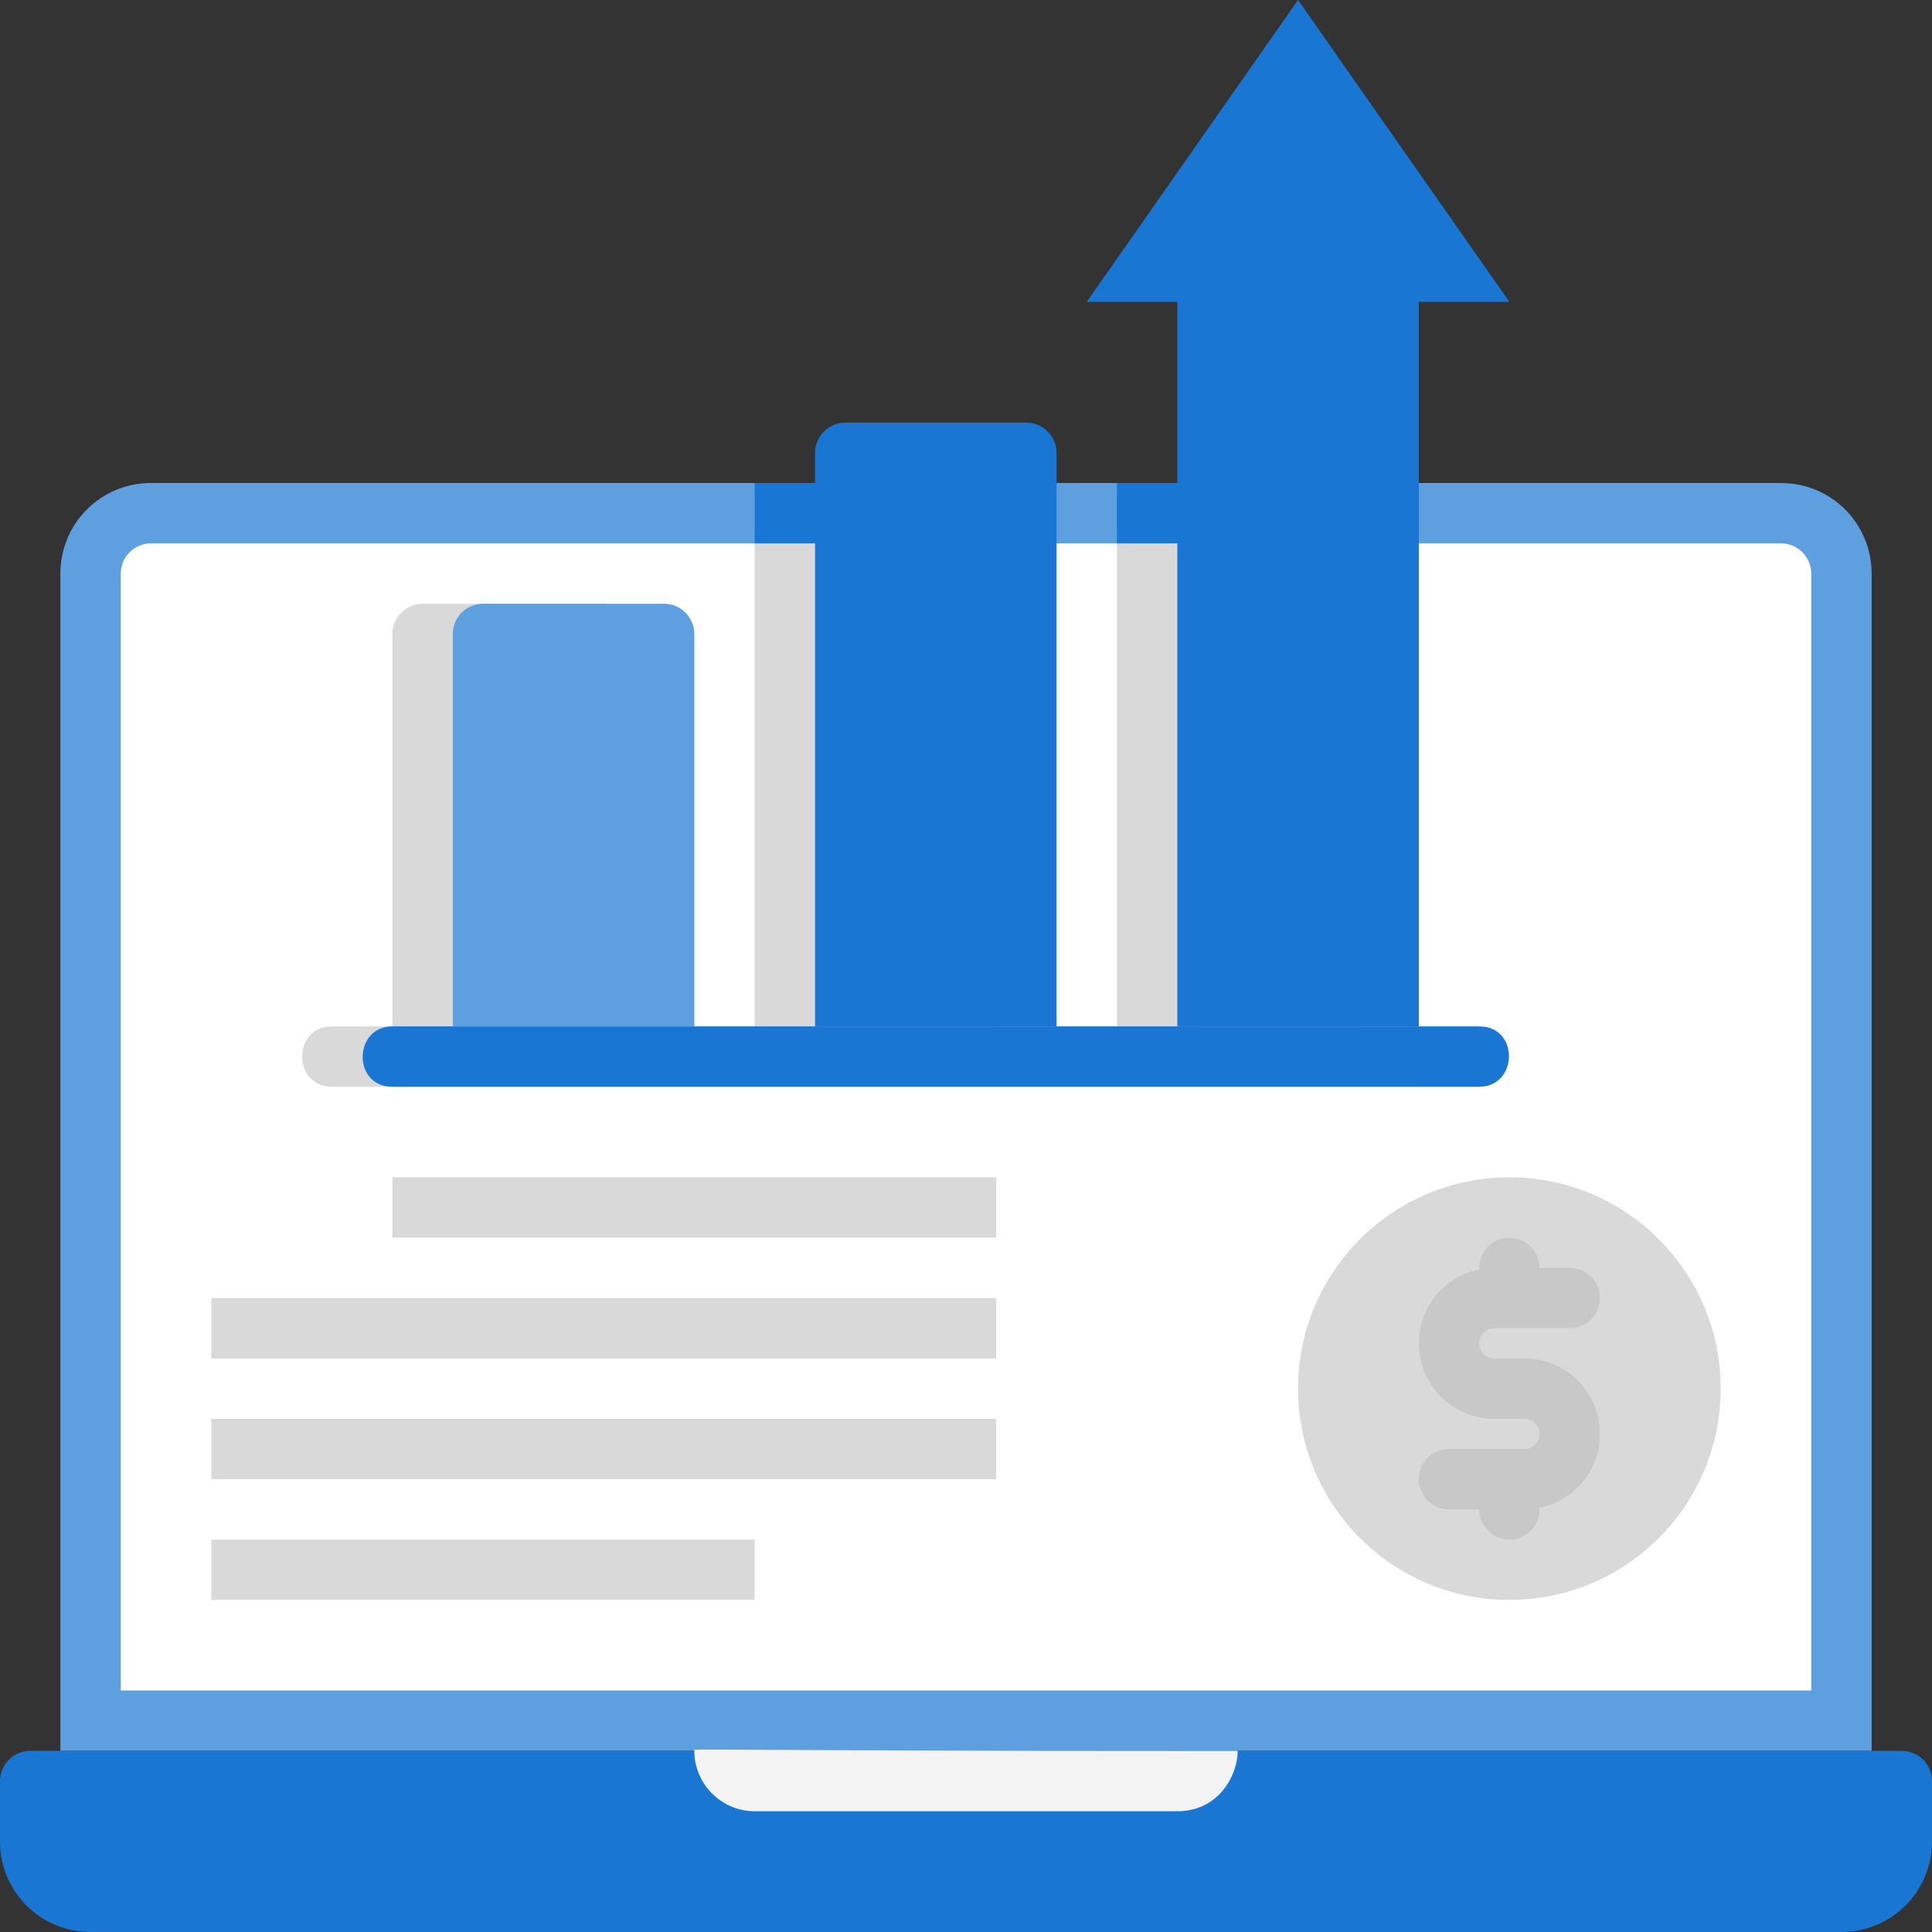 <?xml version="1.0" encoding="UTF-8"?><svg id="a" xmlns="http://www.w3.org/2000/svg" viewBox="0 0 64 64"><rect x="0" y="0" width="64" height="64" fill="#333333" stroke="none"/><defs><style>.b{fill:#fff;}.c{fill:#5e9fdf;}.d{fill:#c8c8c8;}.e{fill:#f3f3f3;}.f{fill:#d9d9d9;}.g{fill:#1976d2;}</style></defs><path class="c" d="M62,19V58H2V19c0-1.66,1.34-3,3-3H59c1.66,0,3,1.34,3,3Z"/><path class="g" d="M1,58H63c.55,0,1,.45,1,1v2c0,1.66-1.34,3-3,3H3c-1.66,0-3-1.34-3-3v-2c0-.55,.45-1,1-1Z"/><path class="b" d="M60,19V56H4V19c0-.55,.45-1,1-1H59c.55,0,1,.45,1,1Z"/><path class="f" d="M47,36H11c-1.32,0-1.32-2,0-2h2v-13c0-.55,.45-1,1-1h6c.55,0,1,.45,1,1v13h4V18h8v16h4V18h8v16h2c1.32,0,1.32,2,0,2Z"/><path class="g" d="M49,36H13c-1.34,0-1.29-2,0-2H49c1.34,0,1.29,2,0,2Z"/><path class="c" d="M16,20h6c.55,0,1,.45,1,1v13H15v-13c0-.55,.45-1,1-1Z"/><path class="g" d="M28,14h6c.55,0,1,.45,1,1v19h-8V15c0-.55,.45-1,1-1Z"/><path class="e" d="M39,60h-14c-1.1,0-2-.9-2-2,0-.1-.84,0,18,0,0,.81-.63,2-2,2Z"/><path class="f" d="M13,39h20v2H13v-2Zm-6,4h26v2H7v-2Z"/><path class="g" d="M37,16h8v2h-8v-2Zm-12,0h8v2h-8v-2Z"/><path class="f" d="M7,47h26v2H7v-2Zm0,4H25v2H7v-2Z"/><path class="g" d="M50,10h-3v24h-8V10h-3L43,0l7,10Z"/><circle class="f" cx="50" cy="46" r="7"/><path class="d" d="M50,51c-.55,0-1-.45-1-1h-1c-.55,0-1-.45-1-1s.45-1,1-1h2.5c.28,0,.5-.22,.5-.5s-.22-.5-.5-.5h-1c-1.38,0-2.5-1.12-2.5-2.5,0-1.21,.86-2.22,2-2.45v-.05c0-.55,.45-1,1-1s1,.45,1,1h1c.55,0,1,.45,1,1s-.45,1-1,1h-2.5c-.28,0-.5,.22-.5,.5s.22,.5,.5,.5h1c1.38,0,2.5,1.12,2.5,2.5,0,1.21-.86,2.22-2,2.45v.05c0,.55-.45,1-1,1Z"/></svg>
